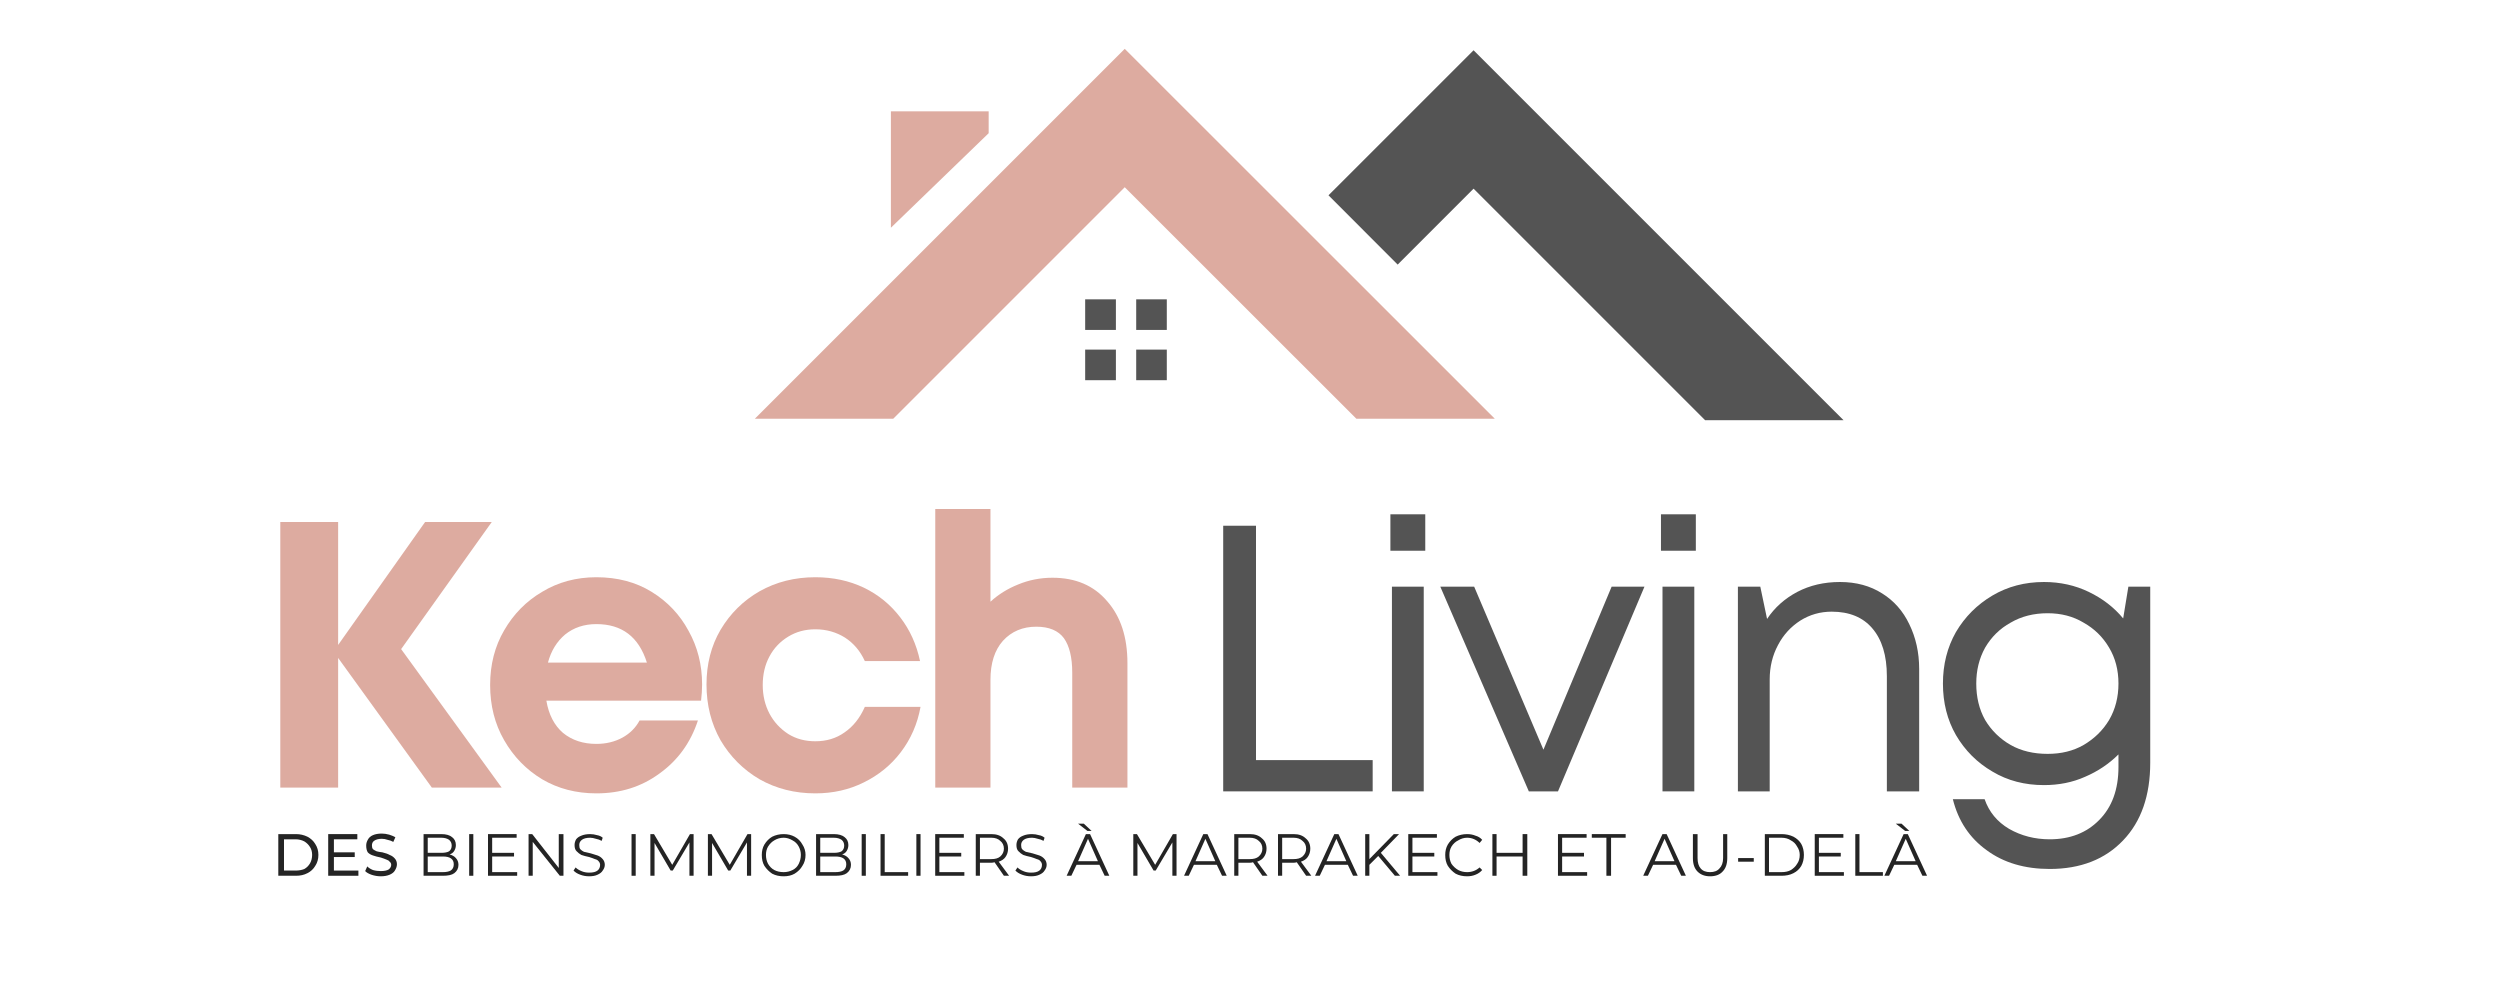 <svg xmlns="http://www.w3.org/2000/svg" xmlns:xlink="http://www.w3.org/1999/xlink" width="100" zoomAndPan="magnify" viewBox="0 0 75 30" height="40" preserveAspectRatio="xMidYMid meet" version="1.2"><defs><clipPath id="f53340b6cc"><path d="M 22.645 1.445 L 45 1.445 L 45 13 L 22.645 13 Z M 22.645 1.445 "/></clipPath><clipPath id="c2b1dbbea4"><path d="M 32 1.445 L 55.305 1.445 L 55.305 13 L 32 13 Z M 32 1.445 "/></clipPath></defs><g id="e725645c0c"><g clip-rule="nonzero" clip-path="url(#f53340b6cc)"><path style=" stroke:none;fill-rule:nonzero;fill:#ddaba0;fill-opacity:1;" d="M 26.797 12.562 L 22.645 12.562 L 33.742 1.465 L 44.844 12.562 L 40.691 12.562 L 33.742 5.617 Z M 29.66 3.34 L 26.727 3.34 L 26.727 6.832 L 29.66 3.996 Z M 29.66 3.34 "/></g><g clip-rule="nonzero" clip-path="url(#c2b1dbbea4)"><path style=" stroke:none;fill-rule:nonzero;fill:#545454;fill-opacity:1;" d="M 41.93 7.938 L 39.855 5.859 L 44.207 1.508 L 55.305 12.605 L 51.152 12.605 L 44.207 5.66 Z M 33.477 9.898 L 33.477 8.98 L 32.555 8.98 L 32.555 9.898 Z M 35.004 9.898 L 35.004 8.98 L 34.086 8.98 L 34.086 9.898 Z M 33.477 11.406 L 33.477 10.488 L 32.555 10.488 L 32.555 11.406 Z M 35.004 11.406 L 35.004 10.488 L 34.086 10.488 L 34.086 11.406 Z M 35.004 11.406 "/></g><g style="fill:#ddaba0;fill-opacity:1;"><g transform="translate(7.503, 23.629)"><path style="stroke:none" d="M 7.547 0 L 5.453 0 L 2.641 -3.891 L 2.641 0 L 0.906 0 L 0.906 -7.969 L 2.641 -7.969 L 2.641 -4.281 L 5.25 -7.969 L 7.25 -7.969 L 4.531 -4.156 Z M 7.547 0 "/></g></g><g style="fill:#ddaba0;fill-opacity:1;"><g transform="translate(14.313, 23.629)"><path style="stroke:none" d="M 6.75 -3.094 C 6.75 -2.938 6.738 -2.773 6.719 -2.609 L 2.078 -2.609 C 2.148 -2.191 2.316 -1.867 2.578 -1.641 C 2.848 -1.422 3.18 -1.312 3.578 -1.312 C 3.867 -1.312 4.129 -1.375 4.359 -1.5 C 4.586 -1.625 4.758 -1.797 4.875 -2.016 L 6.625 -2.016 C 6.406 -1.348 6.02 -0.816 5.469 -0.422 C 4.926 -0.023 4.297 0.172 3.578 0.172 C 2.973 0.172 2.43 0.031 1.953 -0.25 C 1.473 -0.539 1.094 -0.93 0.812 -1.422 C 0.531 -1.91 0.391 -2.461 0.391 -3.078 C 0.391 -3.691 0.531 -4.238 0.812 -4.719 C 1.094 -5.207 1.473 -5.594 1.953 -5.875 C 2.43 -6.164 2.973 -6.312 3.578 -6.312 C 4.211 -6.312 4.766 -6.164 5.234 -5.875 C 5.711 -5.582 6.082 -5.191 6.344 -4.703 C 6.613 -4.223 6.75 -3.688 6.75 -3.094 Z M 3.578 -4.906 C 3.211 -4.906 2.898 -4.801 2.641 -4.594 C 2.391 -4.383 2.219 -4.102 2.125 -3.75 L 5.094 -3.75 C 4.852 -4.52 4.348 -4.906 3.578 -4.906 Z M 3.578 -4.906 "/></g></g><g style="fill:#ddaba0;fill-opacity:1;"><g transform="translate(20.804, 23.629)"><path style="stroke:none" d="M 3.656 0.172 C 3.039 0.172 2.484 0.031 1.984 -0.25 C 1.492 -0.539 1.102 -0.93 0.812 -1.422 C 0.531 -1.922 0.391 -2.477 0.391 -3.094 C 0.391 -3.707 0.531 -4.254 0.812 -4.734 C 1.102 -5.223 1.492 -5.609 1.984 -5.891 C 2.484 -6.172 3.039 -6.312 3.656 -6.312 C 4.188 -6.312 4.672 -6.207 5.109 -6 C 5.547 -5.789 5.91 -5.492 6.203 -5.109 C 6.492 -4.734 6.691 -4.297 6.797 -3.797 L 5.141 -3.797 C 5.004 -4.098 4.805 -4.332 4.547 -4.5 C 4.285 -4.664 3.988 -4.75 3.656 -4.75 C 3.352 -4.75 3.082 -4.676 2.844 -4.531 C 2.602 -4.383 2.414 -4.188 2.281 -3.938 C 2.145 -3.688 2.078 -3.398 2.078 -3.078 C 2.078 -2.766 2.145 -2.477 2.281 -2.219 C 2.414 -1.969 2.602 -1.766 2.844 -1.609 C 3.082 -1.461 3.352 -1.391 3.656 -1.391 C 3.988 -1.391 4.281 -1.477 4.531 -1.656 C 4.789 -1.832 4.992 -2.086 5.141 -2.422 L 6.812 -2.422 C 6.719 -1.91 6.52 -1.457 6.219 -1.062 C 5.926 -0.676 5.555 -0.375 5.109 -0.156 C 4.672 0.062 4.188 0.172 3.656 0.172 Z M 3.656 0.172 "/></g></g><g style="fill:#ddaba0;fill-opacity:1;"><g transform="translate(27.261, 23.629)"><path style="stroke:none" d="M 4.312 -6.297 C 5.008 -6.297 5.555 -6.062 5.953 -5.594 C 6.359 -5.133 6.562 -4.516 6.562 -3.734 L 6.562 0 L 4.906 0 L 4.906 -3.453 C 4.906 -3.91 4.82 -4.254 4.656 -4.484 C 4.488 -4.711 4.211 -4.828 3.828 -4.828 C 3.422 -4.828 3.086 -4.688 2.828 -4.406 C 2.578 -4.125 2.453 -3.734 2.453 -3.234 L 2.453 0 L 0.797 0 L 0.797 -8.359 L 2.453 -8.359 L 2.453 -5.578 C 2.691 -5.797 2.969 -5.969 3.281 -6.094 C 3.602 -6.227 3.945 -6.297 4.312 -6.297 Z M 4.312 -6.297 "/></g></g><g style="fill:#545454;fill-opacity:1;"><g transform="translate(35.602, 23.741)"><path style="stroke:none" d="M 2.078 -0.938 L 5.578 -0.938 L 5.578 0 L 1.094 0 L 1.094 -7.969 L 2.078 -7.969 Z M 2.078 -0.938 "/></g></g><g style="fill:#545454;fill-opacity:1;"><g transform="translate(40.774, 23.741)"><path style="stroke:none" d="M 0.938 -7.219 L 0.938 -8.312 L 1.984 -8.312 L 1.984 -7.219 Z M 0.984 0 L 0.984 -6.141 L 1.938 -6.141 L 1.938 0 Z M 0.984 0 "/></g></g><g style="fill:#545454;fill-opacity:1;"><g transform="translate(43.037, 23.741)"><path style="stroke:none" d="M 5.312 -6.141 L 6.297 -6.141 L 3.703 0 L 2.828 0 L 0.172 -6.141 L 1.188 -6.141 L 3.266 -1.25 Z M 5.312 -6.141 "/></g></g><g style="fill:#545454;fill-opacity:1;"><g transform="translate(48.891, 23.741)"><path style="stroke:none" d="M 0.938 -7.219 L 0.938 -8.312 L 1.984 -8.312 L 1.984 -7.219 Z M 0.984 0 L 0.984 -6.141 L 1.938 -6.141 L 1.938 0 Z M 0.984 0 "/></g></g><g style="fill:#545454;fill-opacity:1;"><g transform="translate(51.153, 23.741)"><path style="stroke:none" d="M 4.047 -6.281 C 4.535 -6.281 4.957 -6.164 5.312 -5.938 C 5.664 -5.719 5.938 -5.41 6.125 -5.016 C 6.32 -4.617 6.422 -4.172 6.422 -3.672 L 6.422 0 L 5.453 0 L 5.453 -3.453 C 5.453 -4.078 5.305 -4.555 5.016 -4.891 C 4.734 -5.223 4.328 -5.391 3.797 -5.391 C 3.453 -5.391 3.141 -5.301 2.859 -5.125 C 2.578 -4.945 2.352 -4.703 2.188 -4.391 C 2.02 -4.078 1.938 -3.734 1.938 -3.359 L 1.938 0 L 0.984 0 L 0.984 -6.141 L 1.656 -6.141 L 1.859 -5.172 C 2.086 -5.516 2.391 -5.785 2.766 -5.984 C 3.141 -6.18 3.566 -6.281 4.047 -6.281 Z M 4.047 -6.281 "/></g></g><g style="fill:#545454;fill-opacity:1;"><g transform="translate(57.804, 23.741)"><path style="stroke:none" d="M 6.047 -6.141 L 6.703 -6.141 L 6.703 -0.859 C 6.703 0.129 6.43 0.906 5.891 1.469 C 5.348 2.039 4.613 2.328 3.688 2.328 C 2.938 2.328 2.305 2.141 1.797 1.766 C 1.285 1.398 0.945 0.891 0.781 0.234 L 1.734 0.234 C 1.867 0.617 2.113 0.914 2.469 1.125 C 2.832 1.332 3.238 1.438 3.688 1.438 C 4.301 1.438 4.797 1.242 5.172 0.859 C 5.555 0.473 5.75 -0.055 5.75 -0.734 L 5.75 -1.109 C 5.469 -0.828 5.133 -0.602 4.75 -0.438 C 4.375 -0.27 3.961 -0.188 3.516 -0.188 C 2.941 -0.188 2.426 -0.32 1.969 -0.594 C 1.508 -0.863 1.145 -1.227 0.875 -1.688 C 0.613 -2.145 0.484 -2.66 0.484 -3.234 C 0.484 -3.805 0.613 -4.32 0.875 -4.781 C 1.145 -5.238 1.508 -5.602 1.969 -5.875 C 2.426 -6.145 2.941 -6.281 3.516 -6.281 C 4.004 -6.281 4.453 -6.18 4.859 -5.984 C 5.273 -5.785 5.617 -5.52 5.891 -5.188 Z M 3.625 -1.125 C 4.031 -1.125 4.391 -1.211 4.703 -1.391 C 5.023 -1.578 5.281 -1.828 5.469 -2.141 C 5.656 -2.461 5.75 -2.828 5.75 -3.234 C 5.75 -3.641 5.656 -4 5.469 -4.312 C 5.281 -4.633 5.023 -4.883 4.703 -5.062 C 4.391 -5.25 4.031 -5.344 3.625 -5.344 C 3.207 -5.344 2.836 -5.25 2.516 -5.062 C 2.191 -4.883 1.938 -4.633 1.75 -4.312 C 1.57 -3.988 1.484 -3.629 1.484 -3.234 C 1.484 -2.828 1.57 -2.461 1.75 -2.141 C 1.938 -1.828 2.191 -1.578 2.516 -1.391 C 2.836 -1.211 3.207 -1.125 3.625 -1.125 Z M 3.625 -1.125 "/></g></g><g style="fill:#242424;fill-opacity:1;"><g transform="translate(8.161, 26.273)"><path style="stroke:none" d="M 0.188 -1.25 L 0.719 -1.25 C 0.844 -1.25 0.957 -1.223 1.062 -1.172 C 1.164 -1.117 1.242 -1.047 1.297 -0.953 C 1.359 -0.859 1.391 -0.75 1.391 -0.625 C 1.391 -0.5 1.359 -0.391 1.297 -0.297 C 1.242 -0.203 1.164 -0.129 1.062 -0.078 C 0.957 -0.023 0.844 0 0.719 0 L 0.188 0 Z M 0.703 -0.156 C 0.805 -0.156 0.895 -0.172 0.969 -0.203 C 1.039 -0.242 1.098 -0.301 1.141 -0.375 C 1.18 -0.445 1.203 -0.531 1.203 -0.625 C 1.203 -0.719 1.18 -0.797 1.141 -0.859 C 1.098 -0.93 1.039 -0.988 0.969 -1.031 C 0.895 -1.07 0.805 -1.094 0.703 -1.094 L 0.359 -1.094 L 0.359 -0.156 Z M 0.703 -0.156 "/></g></g><g style="fill:#242424;fill-opacity:1;"><g transform="translate(9.658, 26.273)"><path style="stroke:none" d="M 1.094 -0.156 L 1.094 0 L 0.188 0 L 0.188 -1.25 L 1.062 -1.25 L 1.062 -1.094 L 0.359 -1.094 L 0.359 -0.703 L 0.984 -0.703 L 0.984 -0.562 L 0.359 -0.562 L 0.359 -0.156 Z M 1.094 -0.156 "/></g></g><g style="fill:#242424;fill-opacity:1;"><g transform="translate(10.877, 26.273)"><path style="stroke:none" d="M 0.547 0.016 C 0.453 0.016 0.359 0 0.266 -0.031 C 0.18 -0.062 0.117 -0.098 0.078 -0.141 L 0.141 -0.281 C 0.18 -0.238 0.238 -0.203 0.312 -0.172 C 0.395 -0.148 0.473 -0.141 0.547 -0.141 C 0.648 -0.141 0.727 -0.156 0.781 -0.188 C 0.832 -0.227 0.859 -0.273 0.859 -0.328 C 0.859 -0.367 0.844 -0.398 0.812 -0.422 C 0.789 -0.453 0.758 -0.473 0.719 -0.484 C 0.676 -0.504 0.617 -0.523 0.547 -0.547 C 0.453 -0.566 0.375 -0.586 0.312 -0.609 C 0.25 -0.629 0.195 -0.66 0.156 -0.703 C 0.125 -0.754 0.109 -0.82 0.109 -0.906 C 0.109 -0.969 0.125 -1.023 0.156 -1.078 C 0.188 -1.141 0.238 -1.188 0.312 -1.219 C 0.383 -1.25 0.473 -1.266 0.578 -1.266 C 0.648 -1.266 0.723 -1.254 0.797 -1.234 C 0.867 -1.211 0.93 -1.188 0.984 -1.156 L 0.922 -1.016 C 0.867 -1.047 0.812 -1.066 0.75 -1.078 C 0.695 -1.098 0.641 -1.109 0.578 -1.109 C 0.473 -1.109 0.395 -1.086 0.344 -1.047 C 0.301 -1.016 0.281 -0.969 0.281 -0.906 C 0.281 -0.863 0.289 -0.828 0.312 -0.797 C 0.344 -0.773 0.379 -0.754 0.422 -0.734 C 0.461 -0.723 0.52 -0.711 0.594 -0.703 C 0.688 -0.68 0.758 -0.656 0.812 -0.625 C 0.875 -0.602 0.926 -0.566 0.969 -0.516 C 1.008 -0.473 1.031 -0.414 1.031 -0.344 C 1.031 -0.281 1.008 -0.219 0.969 -0.156 C 0.938 -0.102 0.883 -0.062 0.812 -0.031 C 0.738 0 0.648 0.016 0.547 0.016 Z M 0.547 0.016 "/></g></g><g style="fill:#242424;fill-opacity:1;"><g transform="translate(12.009, 26.273)"><path style="stroke:none" d=""/></g></g><g style="fill:#242424;fill-opacity:1;"><g transform="translate(12.504, 26.273)"><path style="stroke:none" d="M 0.984 -0.641 C 1.066 -0.617 1.129 -0.582 1.172 -0.531 C 1.223 -0.477 1.25 -0.41 1.25 -0.328 C 1.25 -0.223 1.207 -0.141 1.125 -0.078 C 1.051 -0.023 0.938 0 0.781 0 L 0.203 0 L 0.203 -1.25 L 0.734 -1.25 C 0.879 -1.25 0.988 -1.219 1.062 -1.156 C 1.133 -1.102 1.172 -1.023 1.172 -0.922 C 1.172 -0.859 1.156 -0.801 1.125 -0.75 C 1.094 -0.695 1.047 -0.66 0.984 -0.641 Z M 0.328 -1.141 L 0.328 -0.688 L 0.734 -0.688 C 0.836 -0.688 0.914 -0.703 0.969 -0.734 C 1.02 -0.773 1.047 -0.832 1.047 -0.906 C 1.047 -0.977 1.02 -1.035 0.969 -1.078 C 0.914 -1.117 0.836 -1.141 0.734 -1.141 Z M 0.781 -0.109 C 0.883 -0.109 0.961 -0.125 1.016 -0.156 C 1.078 -0.195 1.109 -0.258 1.109 -0.344 C 1.109 -0.5 1 -0.578 0.781 -0.578 L 0.328 -0.578 L 0.328 -0.109 Z M 0.781 -0.109 "/></g></g><g style="fill:#242424;fill-opacity:1;"><g transform="translate(13.872, 26.273)"><path style="stroke:none" d="M 0.203 -1.25 L 0.328 -1.25 L 0.328 0 L 0.203 0 Z M 0.203 -1.25 "/></g></g><g style="fill:#242424;fill-opacity:1;"><g transform="translate(14.437, 26.273)"><path style="stroke:none" d="M 1.078 -0.109 L 1.078 0 L 0.203 0 L 0.203 -1.25 L 1.062 -1.25 L 1.062 -1.141 L 0.328 -1.141 L 0.328 -0.688 L 0.984 -0.688 L 0.984 -0.578 L 0.328 -0.578 L 0.328 -0.109 Z M 1.078 -0.109 "/></g></g><g style="fill:#242424;fill-opacity:1;"><g transform="translate(15.654, 26.273)"><path style="stroke:none" d="M 1.25 -1.25 L 1.25 0 L 1.141 0 L 0.328 -1.016 L 0.328 0 L 0.203 0 L 0.203 -1.25 L 0.312 -1.25 L 1.109 -0.234 L 1.109 -1.25 Z M 1.25 -1.25 "/></g></g><g style="fill:#242424;fill-opacity:1;"><g transform="translate(17.128, 26.273)"><path style="stroke:none" d="M 0.547 0.016 C 0.453 0.016 0.363 0 0.281 -0.031 C 0.195 -0.062 0.129 -0.102 0.078 -0.156 L 0.141 -0.25 C 0.18 -0.207 0.238 -0.172 0.312 -0.141 C 0.383 -0.109 0.461 -0.094 0.547 -0.094 C 0.66 -0.094 0.742 -0.113 0.797 -0.156 C 0.848 -0.195 0.875 -0.254 0.875 -0.328 C 0.875 -0.367 0.859 -0.406 0.828 -0.438 C 0.805 -0.469 0.77 -0.488 0.719 -0.5 C 0.676 -0.52 0.617 -0.539 0.547 -0.562 C 0.453 -0.582 0.375 -0.602 0.312 -0.625 C 0.258 -0.656 0.211 -0.691 0.172 -0.734 C 0.129 -0.773 0.109 -0.836 0.109 -0.922 C 0.109 -0.984 0.125 -1.039 0.156 -1.094 C 0.195 -1.145 0.25 -1.18 0.312 -1.203 C 0.383 -1.234 0.473 -1.25 0.578 -1.25 C 0.648 -1.25 0.719 -1.238 0.781 -1.219 C 0.852 -1.207 0.91 -1.18 0.953 -1.141 L 0.922 -1.047 C 0.867 -1.078 0.812 -1.098 0.75 -1.109 C 0.688 -1.129 0.629 -1.141 0.578 -1.141 C 0.461 -1.141 0.379 -1.117 0.328 -1.078 C 0.273 -1.035 0.25 -0.984 0.25 -0.922 C 0.25 -0.867 0.258 -0.828 0.281 -0.797 C 0.312 -0.766 0.348 -0.738 0.391 -0.719 C 0.441 -0.707 0.508 -0.691 0.594 -0.672 C 0.676 -0.648 0.742 -0.629 0.797 -0.609 C 0.859 -0.586 0.91 -0.551 0.953 -0.5 C 0.992 -0.457 1.016 -0.398 1.016 -0.328 C 1.016 -0.266 0.992 -0.207 0.953 -0.156 C 0.922 -0.102 0.867 -0.062 0.797 -0.031 C 0.734 0 0.648 0.016 0.547 0.016 Z M 0.547 0.016 "/></g></g><g style="fill:#242424;fill-opacity:1;"><g transform="translate(18.249, 26.273)"><path style="stroke:none" d=""/></g></g><g style="fill:#242424;fill-opacity:1;"><g transform="translate(18.743, 26.273)"><path style="stroke:none" d="M 0.203 -1.25 L 0.328 -1.25 L 0.328 0 L 0.203 0 Z M 0.203 -1.25 "/></g></g><g style="fill:#242424;fill-opacity:1;"><g transform="translate(19.308, 26.273)"><path style="stroke:none" d="M 1.5 -1.25 L 1.5 0 L 1.375 0 L 1.375 -1 L 0.875 -0.156 L 0.812 -0.156 L 0.328 -0.984 L 0.328 0 L 0.203 0 L 0.203 -1.25 L 0.312 -1.25 L 0.859 -0.328 L 1.391 -1.25 Z M 1.5 -1.25 "/></g></g><g style="fill:#242424;fill-opacity:1;"><g transform="translate(21.034, 26.273)"><path style="stroke:none" d="M 1.5 -1.25 L 1.5 0 L 1.375 0 L 1.375 -1 L 0.875 -0.156 L 0.812 -0.156 L 0.328 -0.984 L 0.328 0 L 0.203 0 L 0.203 -1.25 L 0.312 -1.25 L 0.859 -0.328 L 1.391 -1.25 Z M 1.5 -1.25 "/></g></g><g style="fill:#242424;fill-opacity:1;"><g transform="translate(22.76, 26.273)"><path style="stroke:none" d="M 0.75 0.016 C 0.625 0.016 0.508 -0.008 0.406 -0.062 C 0.312 -0.125 0.234 -0.203 0.172 -0.297 C 0.117 -0.391 0.094 -0.5 0.094 -0.625 C 0.094 -0.738 0.117 -0.844 0.172 -0.938 C 0.234 -1.039 0.312 -1.117 0.406 -1.172 C 0.508 -1.223 0.625 -1.25 0.75 -1.25 C 0.875 -1.25 0.984 -1.223 1.078 -1.172 C 1.18 -1.117 1.258 -1.039 1.312 -0.938 C 1.375 -0.844 1.406 -0.738 1.406 -0.625 C 1.406 -0.5 1.375 -0.391 1.312 -0.297 C 1.258 -0.203 1.18 -0.125 1.078 -0.062 C 0.984 -0.008 0.875 0.016 0.75 0.016 Z M 0.75 -0.109 C 0.844 -0.109 0.93 -0.129 1.016 -0.172 C 1.098 -0.211 1.16 -0.273 1.203 -0.359 C 1.242 -0.441 1.266 -0.531 1.266 -0.625 C 1.266 -0.719 1.242 -0.801 1.203 -0.875 C 1.16 -0.957 1.098 -1.02 1.016 -1.062 C 0.93 -1.113 0.844 -1.141 0.75 -1.141 C 0.645 -1.141 0.551 -1.113 0.469 -1.062 C 0.395 -1.02 0.332 -0.957 0.281 -0.875 C 0.238 -0.801 0.219 -0.719 0.219 -0.625 C 0.219 -0.531 0.238 -0.441 0.281 -0.359 C 0.332 -0.273 0.395 -0.211 0.469 -0.172 C 0.551 -0.129 0.645 -0.109 0.75 -0.109 Z M 0.75 -0.109 "/></g></g><g style="fill:#242424;fill-opacity:1;"><g transform="translate(24.279, 26.273)"><path style="stroke:none" d="M 0.984 -0.641 C 1.066 -0.617 1.129 -0.582 1.172 -0.531 C 1.223 -0.477 1.25 -0.41 1.25 -0.328 C 1.25 -0.223 1.207 -0.141 1.125 -0.078 C 1.051 -0.023 0.938 0 0.781 0 L 0.203 0 L 0.203 -1.25 L 0.734 -1.25 C 0.879 -1.25 0.988 -1.219 1.062 -1.156 C 1.133 -1.102 1.172 -1.023 1.172 -0.922 C 1.172 -0.859 1.156 -0.801 1.125 -0.75 C 1.094 -0.695 1.047 -0.66 0.984 -0.641 Z M 0.328 -1.141 L 0.328 -0.688 L 0.734 -0.688 C 0.836 -0.688 0.914 -0.703 0.969 -0.734 C 1.02 -0.773 1.047 -0.832 1.047 -0.906 C 1.047 -0.977 1.02 -1.035 0.969 -1.078 C 0.914 -1.117 0.836 -1.141 0.734 -1.141 Z M 0.781 -0.109 C 0.883 -0.109 0.961 -0.125 1.016 -0.156 C 1.078 -0.195 1.109 -0.258 1.109 -0.344 C 1.109 -0.5 1 -0.578 0.781 -0.578 L 0.328 -0.578 L 0.328 -0.109 Z M 0.781 -0.109 "/></g></g><g style="fill:#242424;fill-opacity:1;"><g transform="translate(25.647, 26.273)"><path style="stroke:none" d="M 0.203 -1.25 L 0.328 -1.25 L 0.328 0 L 0.203 0 Z M 0.203 -1.25 "/></g></g><g style="fill:#242424;fill-opacity:1;"><g transform="translate(26.213, 26.273)"><path style="stroke:none" d="M 0.203 -1.25 L 0.328 -1.25 L 0.328 -0.109 L 1.031 -0.109 L 1.031 0 L 0.203 0 Z M 0.203 -1.25 "/></g></g><g style="fill:#242424;fill-opacity:1;"><g transform="translate(27.288, 26.273)"><path style="stroke:none" d="M 0.203 -1.25 L 0.328 -1.25 L 0.328 0 L 0.203 0 Z M 0.203 -1.25 "/></g></g><g style="fill:#242424;fill-opacity:1;"><g transform="translate(27.853, 26.273)"><path style="stroke:none" d="M 1.078 -0.109 L 1.078 0 L 0.203 0 L 0.203 -1.25 L 1.062 -1.25 L 1.062 -1.141 L 0.328 -1.141 L 0.328 -0.688 L 0.984 -0.688 L 0.984 -0.578 L 0.328 -0.578 L 0.328 -0.109 Z M 1.078 -0.109 "/></g></g><g style="fill:#242424;fill-opacity:1;"><g transform="translate(29.07, 26.273)"><path style="stroke:none" d="M 1.047 0 L 0.766 -0.406 C 0.734 -0.395 0.703 -0.391 0.672 -0.391 L 0.328 -0.391 L 0.328 0 L 0.203 0 L 0.203 -1.25 L 0.672 -1.25 C 0.828 -1.25 0.945 -1.207 1.031 -1.125 C 1.125 -1.051 1.172 -0.945 1.172 -0.812 C 1.172 -0.719 1.145 -0.633 1.094 -0.562 C 1.051 -0.5 0.984 -0.453 0.891 -0.422 L 1.203 0 Z M 0.672 -0.5 C 0.785 -0.5 0.875 -0.523 0.938 -0.578 C 1.008 -0.641 1.047 -0.719 1.047 -0.812 C 1.047 -0.914 1.008 -0.992 0.938 -1.047 C 0.875 -1.109 0.785 -1.141 0.672 -1.141 L 0.328 -1.141 L 0.328 -0.5 Z M 0.672 -0.5 "/></g></g><g style="fill:#242424;fill-opacity:1;"><g transform="translate(30.384, 26.273)"><path style="stroke:none" d="M 0.547 0.016 C 0.453 0.016 0.363 0 0.281 -0.031 C 0.195 -0.062 0.129 -0.102 0.078 -0.156 L 0.141 -0.25 C 0.18 -0.207 0.238 -0.172 0.312 -0.141 C 0.383 -0.109 0.461 -0.094 0.547 -0.094 C 0.66 -0.094 0.742 -0.113 0.797 -0.156 C 0.848 -0.195 0.875 -0.254 0.875 -0.328 C 0.875 -0.367 0.859 -0.406 0.828 -0.438 C 0.805 -0.469 0.77 -0.488 0.719 -0.5 C 0.676 -0.52 0.617 -0.539 0.547 -0.562 C 0.453 -0.582 0.375 -0.602 0.312 -0.625 C 0.258 -0.656 0.211 -0.691 0.172 -0.734 C 0.129 -0.773 0.109 -0.836 0.109 -0.922 C 0.109 -0.984 0.125 -1.039 0.156 -1.094 C 0.195 -1.145 0.25 -1.18 0.312 -1.203 C 0.383 -1.234 0.473 -1.25 0.578 -1.25 C 0.648 -1.25 0.719 -1.238 0.781 -1.219 C 0.852 -1.207 0.91 -1.18 0.953 -1.141 L 0.922 -1.047 C 0.867 -1.078 0.812 -1.098 0.75 -1.109 C 0.688 -1.129 0.629 -1.141 0.578 -1.141 C 0.461 -1.141 0.379 -1.117 0.328 -1.078 C 0.273 -1.035 0.25 -0.984 0.25 -0.922 C 0.25 -0.867 0.258 -0.828 0.281 -0.797 C 0.312 -0.766 0.348 -0.738 0.391 -0.719 C 0.441 -0.707 0.508 -0.691 0.594 -0.672 C 0.676 -0.648 0.742 -0.629 0.797 -0.609 C 0.859 -0.586 0.91 -0.551 0.953 -0.5 C 0.992 -0.457 1.016 -0.398 1.016 -0.328 C 1.016 -0.266 0.992 -0.207 0.953 -0.156 C 0.922 -0.102 0.867 -0.062 0.797 -0.031 C 0.734 0 0.648 0.016 0.547 0.016 Z M 0.547 0.016 "/></g></g><g style="fill:#242424;fill-opacity:1;"><g transform="translate(31.505, 26.273)"><path style="stroke:none" d=""/></g></g><g style="fill:#242424;fill-opacity:1;"><g transform="translate(31.999, 26.273)"><path style="stroke:none" d="M 0.984 -0.328 L 0.297 -0.328 L 0.141 0 L 0 0 L 0.578 -1.25 L 0.703 -1.25 L 1.281 0 L 1.141 0 Z M 0.938 -0.438 L 0.641 -1.109 L 0.344 -0.438 Z M 0.344 -1.562 L 0.516 -1.562 L 0.75 -1.344 L 0.625 -1.344 Z M 0.344 -1.562 "/></g></g><g style="fill:#242424;fill-opacity:1;"><g transform="translate(33.302, 26.273)"><path style="stroke:none" d=""/></g></g><g style="fill:#242424;fill-opacity:1;"><g transform="translate(33.796, 26.273)"><path style="stroke:none" d="M 1.5 -1.25 L 1.5 0 L 1.375 0 L 1.375 -1 L 0.875 -0.156 L 0.812 -0.156 L 0.328 -0.984 L 0.328 0 L 0.203 0 L 0.203 -1.25 L 0.312 -1.25 L 0.859 -0.328 L 1.391 -1.25 Z M 1.5 -1.25 "/></g></g><g style="fill:#242424;fill-opacity:1;"><g transform="translate(35.521, 26.273)"><path style="stroke:none" d="M 0.984 -0.328 L 0.297 -0.328 L 0.141 0 L 0 0 L 0.578 -1.25 L 0.703 -1.25 L 1.281 0 L 1.141 0 Z M 0.938 -0.438 L 0.641 -1.109 L 0.344 -0.438 Z M 0.938 -0.438 "/></g></g><g style="fill:#242424;fill-opacity:1;"><g transform="translate(36.824, 26.273)"><path style="stroke:none" d="M 1.047 0 L 0.766 -0.406 C 0.734 -0.395 0.703 -0.391 0.672 -0.391 L 0.328 -0.391 L 0.328 0 L 0.203 0 L 0.203 -1.25 L 0.672 -1.25 C 0.828 -1.25 0.945 -1.207 1.031 -1.125 C 1.125 -1.051 1.172 -0.945 1.172 -0.812 C 1.172 -0.719 1.145 -0.633 1.094 -0.562 C 1.051 -0.5 0.984 -0.453 0.891 -0.422 L 1.203 0 Z M 0.672 -0.5 C 0.785 -0.5 0.875 -0.523 0.938 -0.578 C 1.008 -0.641 1.047 -0.719 1.047 -0.812 C 1.047 -0.914 1.008 -0.992 0.938 -1.047 C 0.875 -1.109 0.785 -1.141 0.672 -1.141 L 0.328 -1.141 L 0.328 -0.5 Z M 0.672 -0.5 "/></g></g><g style="fill:#242424;fill-opacity:1;"><g transform="translate(38.137, 26.273)"><path style="stroke:none" d="M 1.047 0 L 0.766 -0.406 C 0.734 -0.395 0.703 -0.391 0.672 -0.391 L 0.328 -0.391 L 0.328 0 L 0.203 0 L 0.203 -1.25 L 0.672 -1.25 C 0.828 -1.25 0.945 -1.207 1.031 -1.125 C 1.125 -1.051 1.172 -0.945 1.172 -0.812 C 1.172 -0.719 1.145 -0.633 1.094 -0.562 C 1.051 -0.5 0.984 -0.453 0.891 -0.422 L 1.203 0 Z M 0.672 -0.5 C 0.785 -0.5 0.875 -0.523 0.938 -0.578 C 1.008 -0.641 1.047 -0.719 1.047 -0.812 C 1.047 -0.914 1.008 -0.992 0.938 -1.047 C 0.875 -1.109 0.785 -1.141 0.672 -1.141 L 0.328 -1.141 L 0.328 -0.5 Z M 0.672 -0.5 "/></g></g><g style="fill:#242424;fill-opacity:1;"><g transform="translate(39.451, 26.273)"><path style="stroke:none" d="M 0.984 -0.328 L 0.297 -0.328 L 0.141 0 L 0 0 L 0.578 -1.25 L 0.703 -1.25 L 1.281 0 L 1.141 0 Z M 0.938 -0.438 L 0.641 -1.109 L 0.344 -0.438 Z M 0.938 -0.438 "/></g></g><g style="fill:#242424;fill-opacity:1;"><g transform="translate(40.753, 26.273)"><path style="stroke:none" d="M 0.594 -0.594 L 0.328 -0.328 L 0.328 0 L 0.203 0 L 0.203 -1.25 L 0.328 -1.25 L 0.328 -0.5 L 1.062 -1.25 L 1.219 -1.25 L 0.672 -0.688 L 1.25 0 L 1.094 0 Z M 0.594 -0.594 "/></g></g><g style="fill:#242424;fill-opacity:1;"><g transform="translate(42.045, 26.273)"><path style="stroke:none" d="M 1.078 -0.109 L 1.078 0 L 0.203 0 L 0.203 -1.25 L 1.062 -1.25 L 1.062 -1.141 L 0.328 -1.141 L 0.328 -0.688 L 0.984 -0.688 L 0.984 -0.578 L 0.328 -0.578 L 0.328 -0.109 Z M 1.078 -0.109 "/></g></g><g style="fill:#242424;fill-opacity:1;"><g transform="translate(43.263, 26.273)"><path style="stroke:none" d="M 0.75 0.016 C 0.625 0.016 0.508 -0.008 0.406 -0.062 C 0.312 -0.125 0.234 -0.203 0.172 -0.297 C 0.117 -0.391 0.094 -0.5 0.094 -0.625 C 0.094 -0.738 0.117 -0.844 0.172 -0.938 C 0.234 -1.039 0.312 -1.117 0.406 -1.172 C 0.508 -1.223 0.625 -1.25 0.75 -1.25 C 0.844 -1.25 0.926 -1.234 1 -1.203 C 1.082 -1.18 1.148 -1.141 1.203 -1.078 L 1.125 -0.984 C 1.02 -1.086 0.895 -1.141 0.75 -1.141 C 0.656 -1.141 0.566 -1.113 0.484 -1.062 C 0.398 -1.02 0.332 -0.957 0.281 -0.875 C 0.238 -0.801 0.219 -0.719 0.219 -0.625 C 0.219 -0.531 0.238 -0.441 0.281 -0.359 C 0.332 -0.285 0.398 -0.223 0.484 -0.172 C 0.566 -0.129 0.656 -0.109 0.75 -0.109 C 0.895 -0.109 1.02 -0.156 1.125 -0.25 L 1.203 -0.172 C 1.148 -0.109 1.082 -0.062 1 -0.031 C 0.926 0 0.844 0.016 0.75 0.016 Z M 0.75 0.016 "/></g></g><g style="fill:#242424;fill-opacity:1;"><g transform="translate(44.569, 26.273)"><path style="stroke:none" d="M 1.25 -1.25 L 1.25 0 L 1.109 0 L 1.109 -0.578 L 0.328 -0.578 L 0.328 0 L 0.203 0 L 0.203 -1.25 L 0.328 -1.25 L 0.328 -0.688 L 1.109 -0.688 L 1.109 -1.25 Z M 1.25 -1.25 "/></g></g><g style="fill:#242424;fill-opacity:1;"><g transform="translate(46.042, 26.273)"><path style="stroke:none" d=""/></g></g><g style="fill:#242424;fill-opacity:1;"><g transform="translate(46.536, 26.273)"><path style="stroke:none" d="M 1.078 -0.109 L 1.078 0 L 0.203 0 L 0.203 -1.25 L 1.062 -1.25 L 1.062 -1.141 L 0.328 -1.141 L 0.328 -0.688 L 0.984 -0.688 L 0.984 -0.578 L 0.328 -0.578 L 0.328 -0.109 Z M 1.078 -0.109 "/></g></g><g style="fill:#242424;fill-opacity:1;"><g transform="translate(47.754, 26.273)"><path style="stroke:none" d="M 0.438 -1.141 L 0 -1.141 L 0 -1.25 L 1.016 -1.25 L 1.016 -1.141 L 0.578 -1.141 L 0.578 0 L 0.438 0 Z M 0.438 -1.141 "/></g></g><g style="fill:#242424;fill-opacity:1;"><g transform="translate(48.802, 26.273)"><path style="stroke:none" d=""/></g></g><g style="fill:#242424;fill-opacity:1;"><g transform="translate(49.296, 26.273)"><path style="stroke:none" d="M 0.984 -0.328 L 0.297 -0.328 L 0.141 0 L 0 0 L 0.578 -1.25 L 0.703 -1.25 L 1.281 0 L 1.141 0 Z M 0.938 -0.438 L 0.641 -1.109 L 0.344 -0.438 Z M 0.938 -0.438 "/></g></g><g style="fill:#242424;fill-opacity:1;"><g transform="translate(50.599, 26.273)"><path style="stroke:none" d="M 0.703 0.016 C 0.547 0.016 0.422 -0.031 0.328 -0.125 C 0.234 -0.219 0.188 -0.352 0.188 -0.531 L 0.188 -1.25 L 0.328 -1.25 L 0.328 -0.531 C 0.328 -0.395 0.359 -0.289 0.422 -0.219 C 0.484 -0.145 0.578 -0.109 0.703 -0.109 C 0.828 -0.109 0.922 -0.145 0.984 -0.219 C 1.055 -0.289 1.094 -0.395 1.094 -0.531 L 1.094 -1.25 L 1.219 -1.25 L 1.219 -0.531 C 1.219 -0.352 1.172 -0.219 1.078 -0.125 C 0.992 -0.031 0.867 0.016 0.703 0.016 Z M 0.703 0.016 "/></g></g><g style="fill:#242424;fill-opacity:1;"><g transform="translate(52.035, 26.273)"><path style="stroke:none" d="M 0.109 -0.531 L 0.578 -0.531 L 0.578 -0.422 L 0.109 -0.422 Z M 0.109 -0.531 "/></g></g><g style="fill:#242424;fill-opacity:1;"><g transform="translate(52.742, 26.273)"><path style="stroke:none" d="M 0.203 -1.25 L 0.703 -1.25 C 0.836 -1.25 0.957 -1.223 1.062 -1.172 C 1.164 -1.117 1.242 -1.047 1.297 -0.953 C 1.348 -0.859 1.375 -0.75 1.375 -0.625 C 1.375 -0.5 1.348 -0.391 1.297 -0.297 C 1.242 -0.203 1.164 -0.129 1.062 -0.078 C 0.957 -0.023 0.836 0 0.703 0 L 0.203 0 Z M 0.703 -0.109 C 0.816 -0.109 0.91 -0.129 0.984 -0.172 C 1.066 -0.223 1.129 -0.285 1.172 -0.359 C 1.223 -0.43 1.25 -0.52 1.25 -0.625 C 1.25 -0.719 1.223 -0.801 1.172 -0.875 C 1.129 -0.957 1.066 -1.02 0.984 -1.062 C 0.91 -1.113 0.816 -1.141 0.703 -1.141 L 0.328 -1.141 L 0.328 -0.109 Z M 0.703 -0.109 "/></g></g><g style="fill:#242424;fill-opacity:1;"><g transform="translate(54.239, 26.273)"><path style="stroke:none" d="M 1.078 -0.109 L 1.078 0 L 0.203 0 L 0.203 -1.25 L 1.062 -1.25 L 1.062 -1.141 L 0.328 -1.141 L 0.328 -0.688 L 0.984 -0.688 L 0.984 -0.578 L 0.328 -0.578 L 0.328 -0.109 Z M 1.078 -0.109 "/></g></g><g style="fill:#242424;fill-opacity:1;"><g transform="translate(55.456, 26.273)"><path style="stroke:none" d="M 0.203 -1.25 L 0.328 -1.25 L 0.328 -0.109 L 1.031 -0.109 L 1.031 0 L 0.203 0 Z M 0.203 -1.25 "/></g></g><g style="fill:#242424;fill-opacity:1;"><g transform="translate(56.531, 26.273)"><path style="stroke:none" d="M 0.984 -0.328 L 0.297 -0.328 L 0.141 0 L 0 0 L 0.578 -1.25 L 0.703 -1.25 L 1.281 0 L 1.141 0 Z M 0.938 -0.438 L 0.641 -1.109 L 0.344 -0.438 Z M 0.344 -1.562 L 0.516 -1.562 L 0.75 -1.344 L 0.625 -1.344 Z M 0.344 -1.562 "/></g></g></g></svg>
